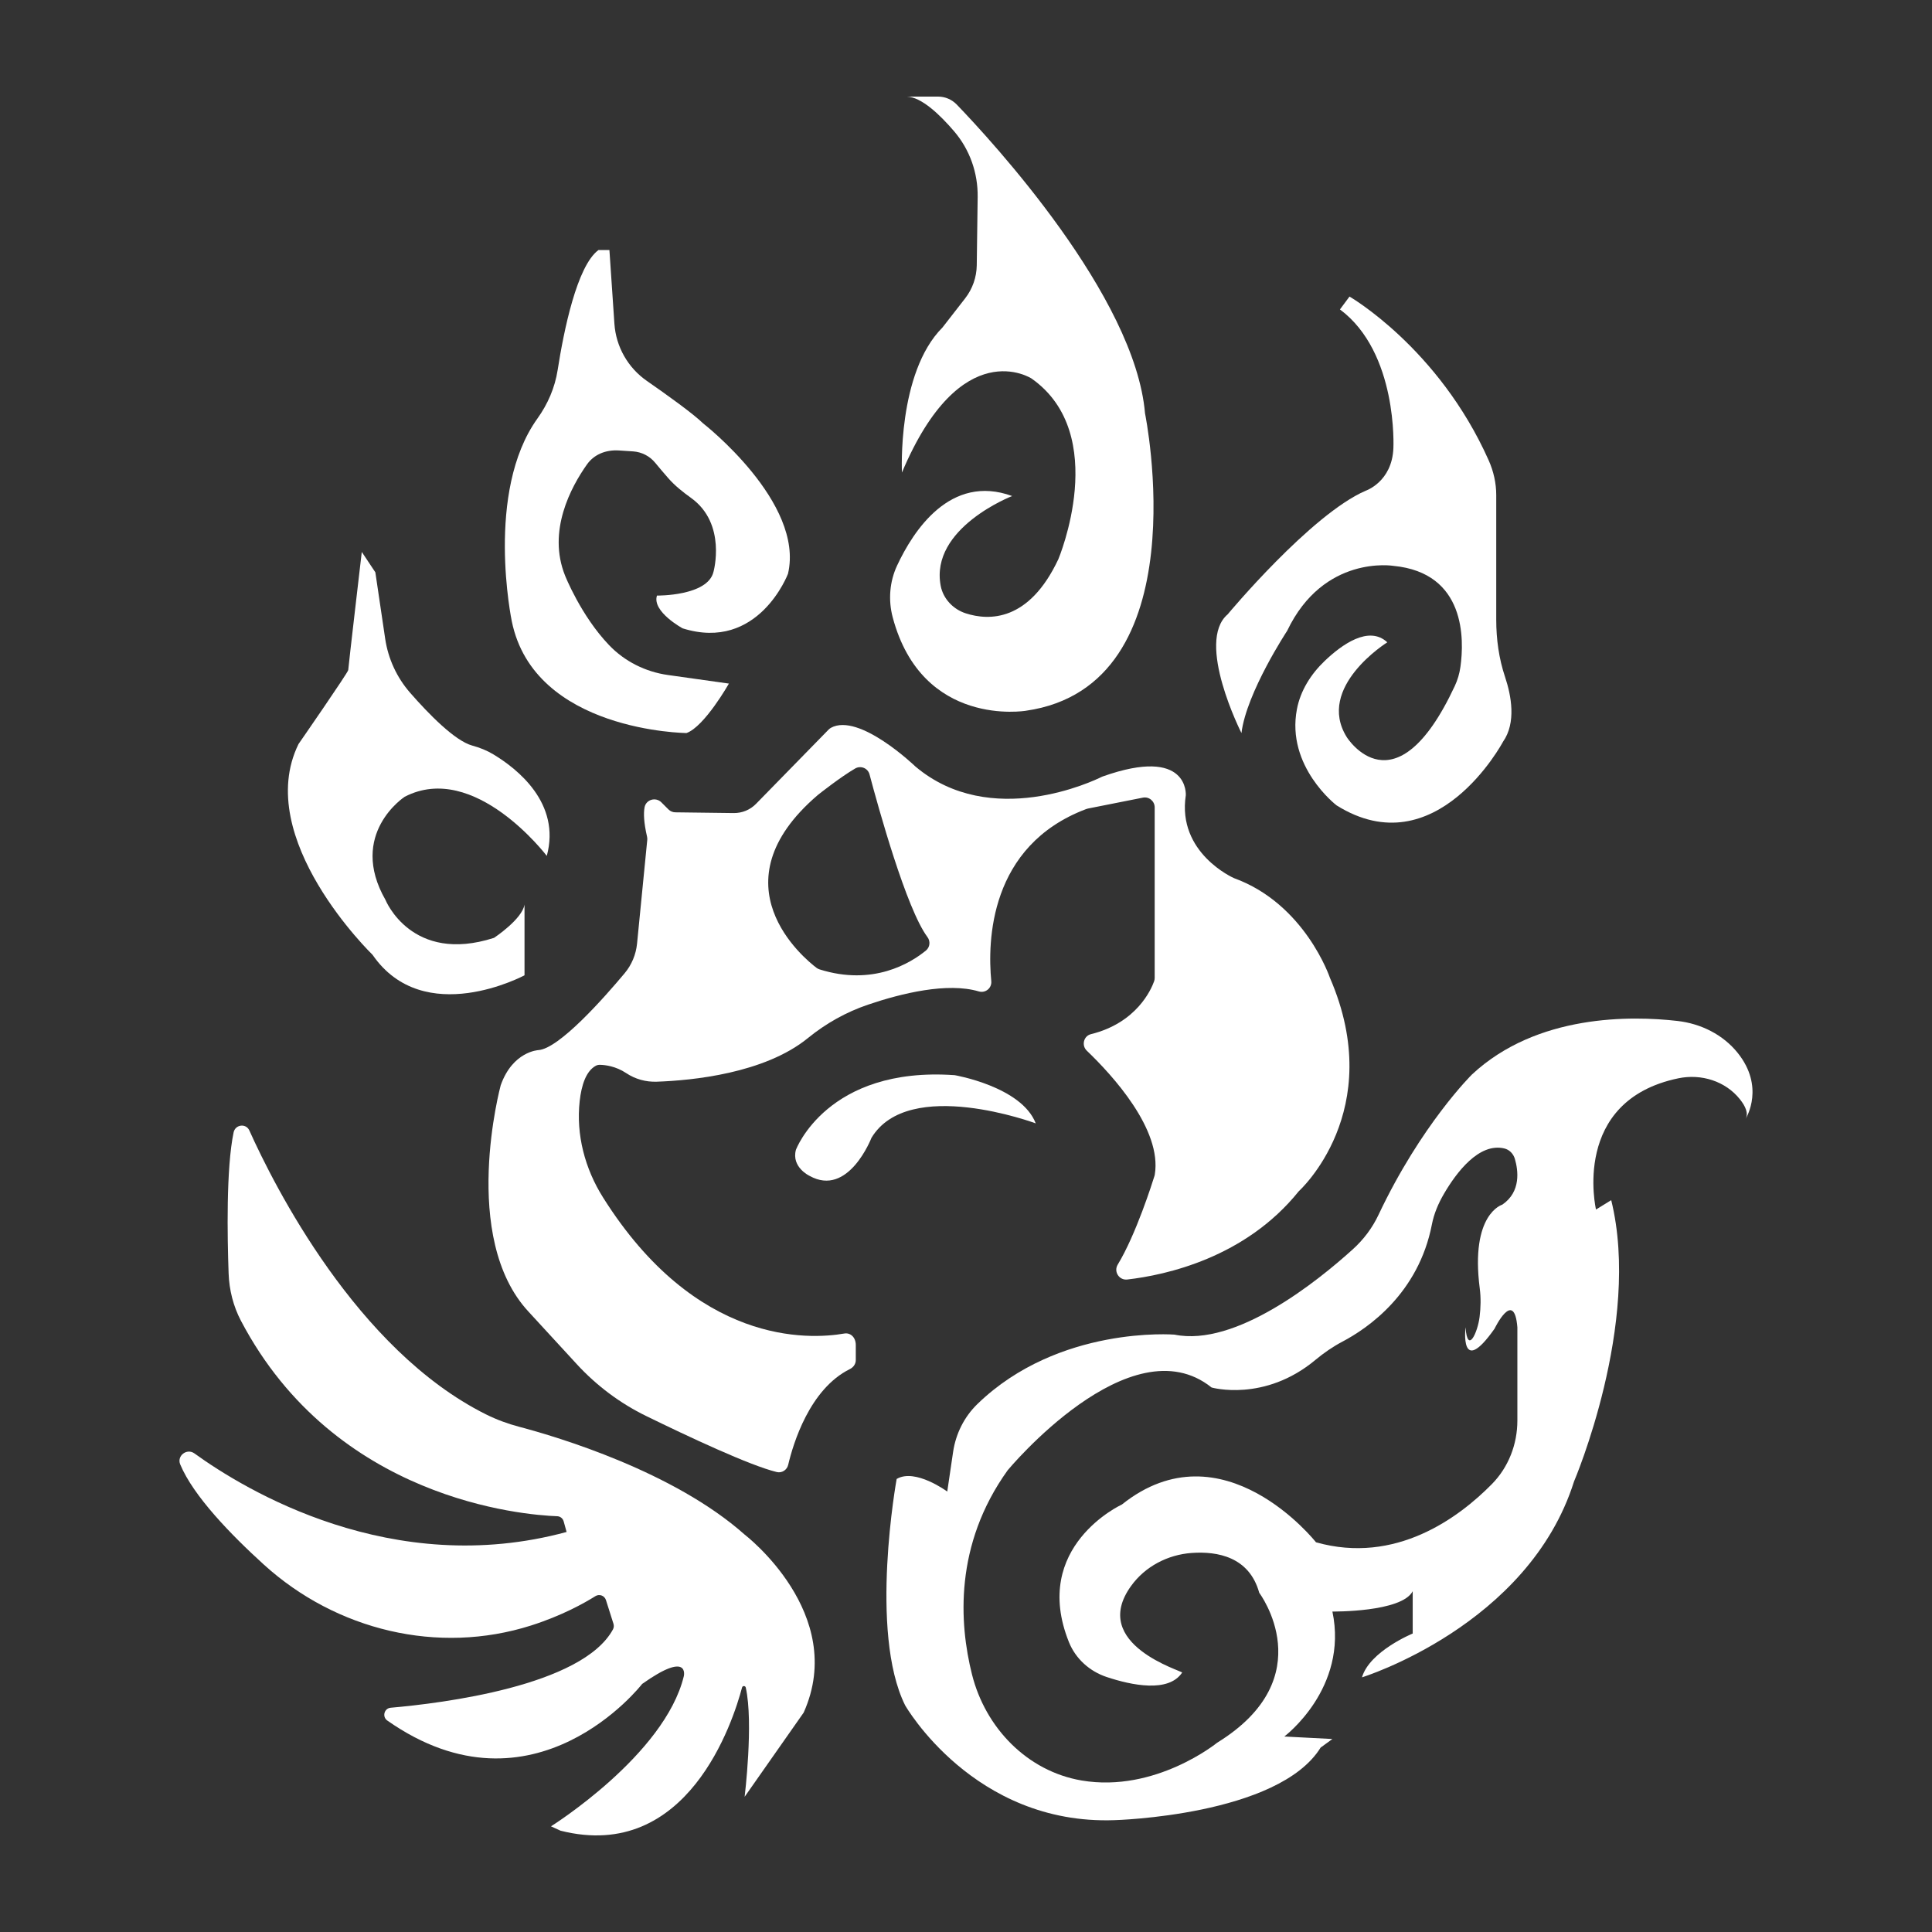<svg width="157" height="157" viewBox="0 0 157 157" fill="none" xmlns="http://www.w3.org/2000/svg">
<rect x="0" y="0" width="157" height="157" fill="#333333" stroke="none"/>
<mask id="mask0_1350_1119" style="mask-type:luminance" maskUnits="userSpaceOnUse" x="0" y="0" width="157" height="157">
<path d="M0 7.29533e-06H157V157H0V7.29533e-06Z" fill="white"/>
</mask>
<g mask="url(#mask0_1350_1119)">
<path d="M66.354 78.65C65.346 77.886 57.991 71.858 66.446 64.615C66.458 64.604 66.465 64.599 66.477 64.589C66.638 64.461 68.324 63.13 69.491 62.452C69.945 62.188 70.525 62.42 70.66 62.928C71.379 65.633 73.658 73.864 75.368 76.15C75.622 76.492 75.575 76.972 75.245 77.242C73.994 78.266 70.944 80.146 66.6 78.775C66.511 78.748 66.428 78.707 66.354 78.65ZM108.072 79.456C108.072 79.456 106.055 73.452 100.271 71.357C100.271 71.357 95.638 69.33 96.362 64.627C96.362 64.627 96.65 60.601 89.614 63.096C89.585 63.105 89.558 63.117 89.531 63.13C88.917 63.435 80.516 67.47 74.381 62.282C74.381 62.282 69.808 57.878 67.519 59.146C67.446 59.187 67.383 59.241 67.324 59.3C66.716 59.923 63.045 63.678 61.441 65.319C60.962 65.811 60.304 66.081 59.617 66.072L54.88 66.012C54.67 66.01 54.469 65.925 54.32 65.776L53.744 65.2C53.288 64.744 52.498 64.973 52.379 65.607C52.289 66.09 52.315 66.837 52.581 67.992C52.6 68.075 52.608 68.161 52.599 68.245C52.515 69.103 52.012 74.206 51.769 76.678C51.681 77.567 51.332 78.406 50.758 79.091C49.08 81.096 45.436 85.218 43.75 85.335C43.75 85.335 41.665 85.432 40.689 88.192C40.689 88.192 37.331 100.569 42.968 106.611L46.865 110.849C48.471 112.597 50.385 114.032 52.519 115.074C55.889 116.723 60.952 119.101 63.125 119.623C63.54 119.722 63.951 119.455 64.05 119.038C64.452 117.326 65.789 112.875 69.065 111.254C69.35 111.113 69.544 110.842 69.544 110.524V109.303C69.544 108.664 69.102 108.282 68.612 108.366C65.707 108.87 56.563 109.319 49.005 97.31C47.537 94.977 46.802 92.215 47.107 89.476C47.251 88.19 47.619 87.036 48.422 86.604C48.531 86.546 48.651 86.527 48.774 86.531C49.156 86.54 50.032 86.632 50.888 87.205C51.619 87.694 52.487 87.933 53.366 87.902C56.238 87.803 62.125 87.234 65.656 84.355C67.113 83.167 68.76 82.245 70.54 81.641C73.272 80.715 76.98 79.81 79.538 80.565C80.083 80.726 80.609 80.294 80.554 79.728C80.246 76.537 80.363 68.724 88.268 65.746C88.315 65.728 88.358 65.715 88.408 65.705C88.855 65.617 91.438 65.104 92.873 64.819C93.371 64.719 93.833 65.103 93.833 65.611V79.471C93.833 79.567 93.817 79.657 93.785 79.747C93.549 80.407 92.368 83.124 88.654 84.039C88.057 84.186 87.871 84.954 88.315 85.38C90.406 87.383 94.442 91.789 93.842 95.447C93.836 95.484 93.828 95.519 93.817 95.555C93.653 96.084 92.317 100.317 90.829 102.768C90.485 103.336 90.945 104.054 91.606 103.977C94.73 103.617 101.19 102.221 105.543 96.803C105.543 96.803 112.773 90.297 108.072 79.456Z" fill="white"/>
<path d="M64.678 93.439C64.678 93.439 67.21 86.642 77.578 87.371C77.578 87.371 83.02 88.3 84.167 91.289C84.167 91.289 73.841 87.446 70.816 92.468C70.816 92.468 68.943 97.323 65.788 95.555C65.788 95.555 64.297 94.86 64.678 93.439Z" fill="white"/>
<path d="M44.434 69.554C44.434 69.554 38.559 61.81 32.885 64.748C32.885 64.748 28.253 67.765 31.329 73.137C31.329 73.137 33.441 78.371 40.145 76.213C40.145 76.213 42.44 74.698 42.624 73.504V79.255C42.624 79.255 34.453 83.652 30.274 77.59C30.274 77.59 20.493 68.133 24.258 60.464C24.258 60.464 28.299 54.633 28.299 54.449C28.299 54.266 29.4 44.853 29.4 44.853L30.502 46.507L31.3 51.898C31.541 53.531 32.245 55.057 33.331 56.3C34.815 57.998 36.957 60.203 38.383 60.59C38.982 60.754 39.552 60.978 40.085 61.298C42.055 62.484 45.593 65.277 44.434 69.554Z" fill="white"/>
<path d="M59.233 55.55C59.233 55.55 57.249 59.048 55.788 59.569C55.788 59.569 43.417 59.465 41.59 50.487C41.59 50.487 39.391 39.976 43.672 34.012C44.515 32.837 45.094 31.5 45.316 30.071C45.813 26.89 46.879 21.609 48.636 20.317H49.523L49.928 26.303C50.054 28.175 51.027 29.886 52.568 30.955C54.246 32.12 56.316 33.606 57.145 34.411C57.145 34.411 65.392 40.831 64.035 46.624C64.035 46.624 61.634 52.993 55.474 51.062C55.474 51.062 52.968 49.704 53.386 48.399C53.386 48.399 57.51 48.452 57.98 46.468C57.98 46.468 59.077 42.565 56.163 40.467C55.493 39.984 54.844 39.474 54.301 38.852C53.949 38.447 53.56 37.994 53.24 37.603C52.794 37.06 52.145 36.729 51.444 36.681L50.316 36.607C49.191 36.532 48.254 36.956 47.697 37.743C46.401 39.573 44.461 43.164 45.922 46.782C45.922 46.782 47.203 50.029 49.496 52.426C50.764 53.752 52.457 54.596 54.273 54.852L59.233 55.55Z" fill="white"/>
<path d="M73.691 7.849H76.224C76.798 7.849 77.347 8.081 77.746 8.494C80.605 11.462 92.24 24.07 93.048 33.593C93.048 33.593 97.591 55.715 83.369 57.757C83.369 57.757 74.947 59.179 72.546 50.173C72.172 48.772 72.287 47.272 72.9 45.959C74.219 43.13 77.232 38.48 82.25 40.309C82.25 40.309 75.545 42.904 76.444 47.606C76.646 48.661 77.459 49.513 78.482 49.842C80.357 50.447 83.612 50.537 86.003 45.445C86.003 45.445 90.282 35.306 83.83 30.762C83.83 30.762 78.102 27.009 73.295 38.399C73.295 38.399 72.901 30.301 76.588 26.614L78.433 24.242C79.03 23.474 79.36 22.532 79.374 21.561L79.448 16C79.474 14.054 78.806 12.157 77.541 10.678C76.367 9.303 74.873 7.884 73.691 7.849Z" fill="white"/>
<path d="M100.884 59.569C100.884 59.569 97.13 52.161 99.765 49.922C99.765 49.922 106.523 41.805 110.977 39.879C110.977 39.879 113.122 39.165 113.231 36.416C113.231 36.416 113.616 28.664 108.888 25.145L109.664 24.1C109.664 24.1 116.9 28.266 120.971 37.4C121.369 38.292 121.589 39.257 121.589 40.233V50.366C121.589 51.941 121.805 53.516 122.305 55.009C122.812 56.524 123.227 58.727 122.139 60.278C122.139 60.278 116.695 70.505 108.613 65.447C108.613 65.447 104.492 62.296 105.393 57.622C105.683 56.114 106.532 54.777 107.642 53.716C109.04 52.379 111.233 50.797 112.736 52.196C112.736 52.196 106.908 55.825 109.437 59.894C109.437 59.894 113.35 66.184 118.219 55.75C118.45 55.257 118.604 54.73 118.679 54.19C118.987 51.988 119.134 46.551 113.231 45.983C113.231 45.983 107.569 45.048 104.599 51.261C104.599 51.261 101.292 56.276 100.884 59.569Z" fill="white"/>
<path d="M20.264 91.867C22.275 96.341 28.979 109.686 39.481 114.931C40.349 115.364 41.255 115.698 42.194 115.946C45.3 116.766 54.739 119.573 60.511 124.704C60.511 124.704 68.908 131.125 65.309 139.169L60.511 146.014C60.511 146.014 61.245 140.012 60.604 137.138C60.569 136.977 60.342 136.973 60.301 137.131C59.577 139.869 55.89 151.382 45.55 148.767L44.775 148.413C44.775 148.413 54.019 142.627 55.571 136.205C55.571 136.205 56.065 134.088 52.184 136.841C52.184 136.841 43.409 148.188 31.473 139.816C31.039 139.512 31.217 138.823 31.747 138.776C35.892 138.415 47.314 137.014 49.814 132.405C49.889 132.265 49.898 132.098 49.85 131.946L49.242 130.028C49.127 129.664 48.705 129.506 48.383 129.708C47.484 130.272 45.66 131.296 43.154 132.093C35.596 134.495 27.326 132.483 21.453 127.155C18.781 124.73 15.707 121.563 14.645 119.001C14.354 118.301 15.185 117.665 15.8 118.109C19.893 121.067 31.856 128.346 46.044 124.492L45.806 123.634C45.739 123.392 45.53 123.221 45.28 123.213C42.576 123.113 27.242 121.907 19.578 107.326C18.956 106.14 18.626 104.823 18.578 103.485C18.472 100.523 18.372 94.93 18.984 92.021C19.12 91.373 19.993 91.264 20.264 91.867Z" fill="white"/>
<path d="M121.233 120.604C118.54 123.338 113.407 127.157 106.942 125.331C106.942 125.331 99.364 115.716 91.168 122.261C91.168 122.261 83.742 125.661 86.864 133.443C87.408 134.797 88.551 135.821 89.936 136.28C91.979 136.958 94.953 137.573 96.063 135.921C96.147 135.794 88.48 133.646 91.913 128.883C93.056 127.294 94.891 126.337 96.843 126.197C98.921 126.05 101.518 126.505 102.329 129.433C102.329 129.433 107.513 136.316 98.911 141.617C98.911 141.617 93.893 145.706 87.896 144.688C83.477 143.936 80.076 140.414 78.986 136.066C77.949 131.929 77.528 125.547 81.891 119.471C81.891 119.471 91.854 107.461 98.457 112.752C98.457 112.752 102.744 113.975 106.901 110.505C107.583 109.938 108.314 109.433 109.099 109.02C111.158 107.934 115.272 105.115 116.36 99.501C116.532 98.616 116.889 97.783 117.344 97.005C118.358 95.271 120.184 92.842 122.241 93.325C122.658 93.423 122.98 93.759 123.101 94.17C123.371 95.087 123.624 96.841 122.079 97.895C122.079 97.895 119.464 98.631 120.249 104.7C120.349 105.471 120.331 106.253 120.235 107.024C120.081 108.262 119.261 110.107 119.091 107.86C119.091 107.86 118.604 112.019 121.452 107.973C121.452 107.973 123.045 104.672 123.306 107.858V115.442C123.306 117.367 122.583 119.234 121.233 120.604ZM136.318 82.966C132.583 82.537 124.9 82.394 119.618 87.314C119.618 87.314 115.485 91.387 112.022 98.721C111.522 99.783 110.809 100.73 109.939 101.517C107.059 104.124 100.423 109.471 95.445 108.456C95.445 108.456 86.034 107.691 79.43 114.093C78.358 115.132 77.67 116.509 77.452 117.987L76.977 121.208C76.977 121.208 74.371 119.287 72.865 120.186C72.865 120.186 70.597 132.61 73.551 138.575C73.551 138.575 79.111 148.325 90.57 147.911C90.57 147.911 103.883 147.563 107.319 142.012L108.275 141.317L104.366 141.114C104.366 141.114 109.588 137.205 108.275 130.958C108.275 130.958 113.903 131.026 114.8 129.308V132.745C114.8 132.745 111.297 134.183 110.679 136.306C110.679 136.306 124.204 132.127 127.91 120.388C127.91 120.388 133.404 107.549 130.932 97.528L129.696 98.29C129.696 98.29 127.623 89.442 136.394 87.625C138.25 87.241 140.217 87.852 141.397 89.337C141.842 89.898 142.104 90.479 141.85 90.935C141.956 90.752 143.397 88.294 141.215 85.567C140.017 84.072 138.222 83.184 136.318 82.966Z" fill="white"/>
</g>
</svg>

